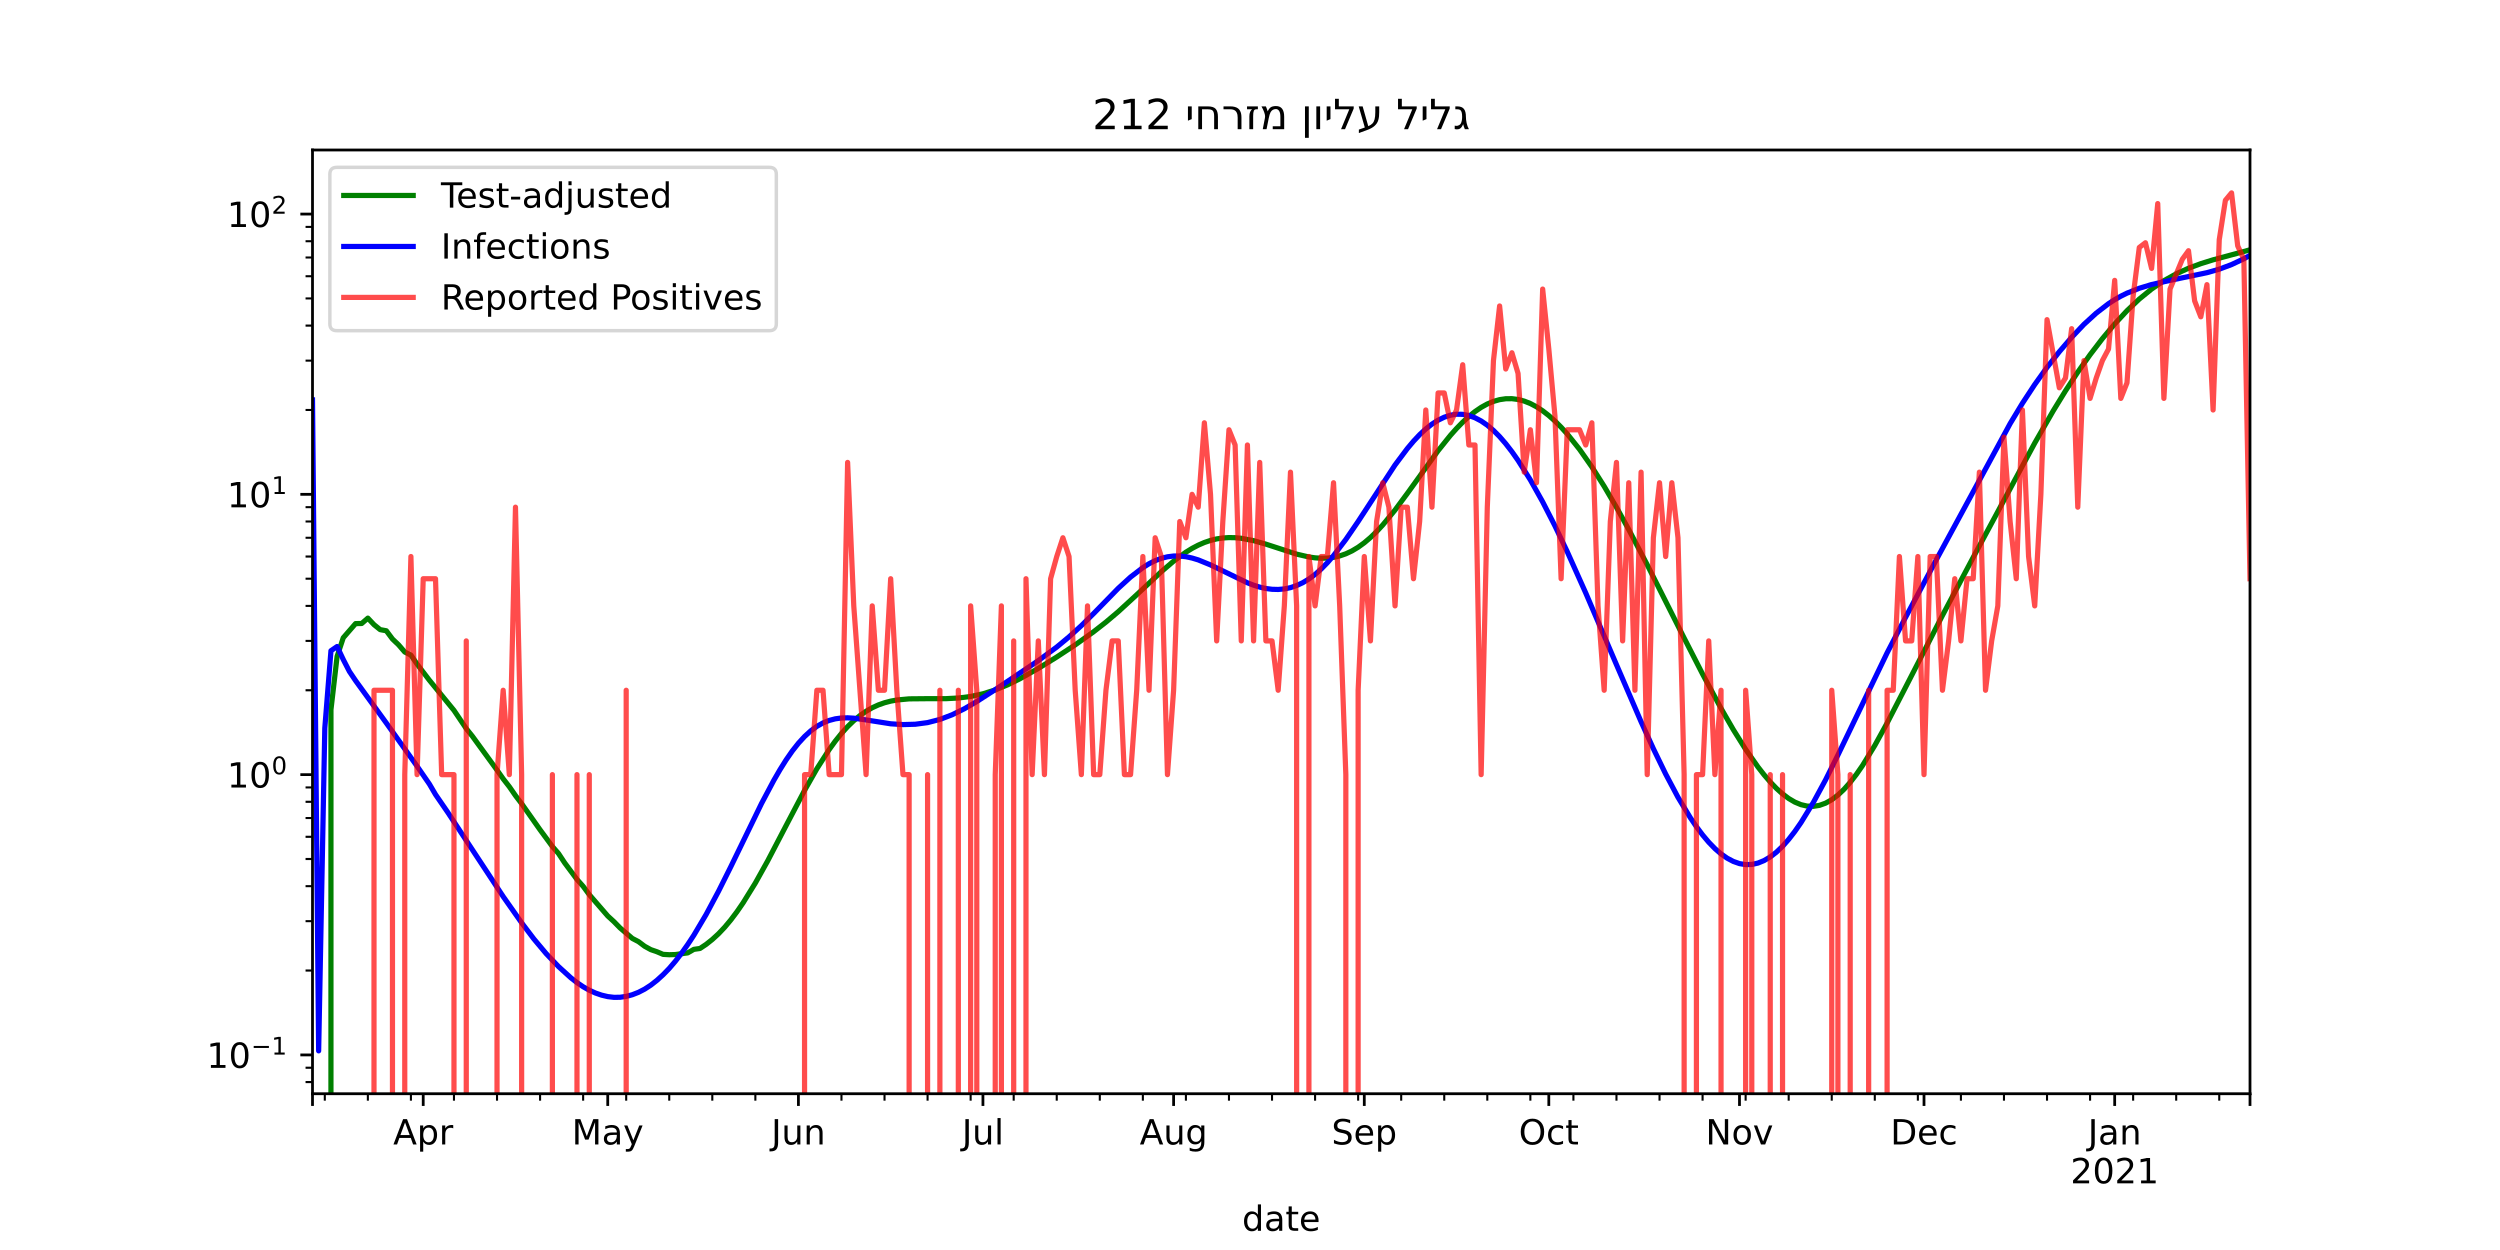 <?xml version="1.0" encoding="utf-8" standalone="no"?>
<!DOCTYPE svg PUBLIC "-//W3C//DTD SVG 1.1//EN"
  "http://www.w3.org/Graphics/SVG/1.1/DTD/svg11.dtd">
<!-- Created with matplotlib (https://matplotlib.org/) -->
<svg height="360pt" version="1.1" viewBox="0 0 720 360" width="720pt" xmlns="http://www.w3.org/2000/svg" xmlns:xlink="http://www.w3.org/1999/xlink">
 <defs>
  <style type="text/css">*{stroke-linecap:butt;stroke-linejoin:round;}</style>
 </defs>
 <g id="figure_1">
  <g id="patch_1">
   <path d="M 0 360 
L 720 360 
L 720 0 
L 0 0 
z
" style="fill:#ffffff;"/>
  </g>
  <g id="axes_1">
   <g id="patch_2">
    <path d="M 90 315 
L 648 315 
L 648 43.2 
L 90 43.2 
z
" style="fill:#ffffff;"/>
   </g>
   <g id="matplotlib.axis_1">
    <g id="xtick_1">
     <g id="line2d_1">
      <defs>
       <path d="M 0 0 
L 0 3.5 
" id="mf710656003" style="stroke:#000000;stroke-width:0.8;"/>
      </defs>
      <g>
       <use style="stroke:#000000;stroke-width:0.8;" x="90" xlink:href="#mf710656003" y="315"/>
      </g>
     </g>
    </g>
    <g id="xtick_2">
     <g id="line2d_2">
      <g>
       <use style="stroke:#000000;stroke-width:0.8;" x="121.886" xlink:href="#mf710656003" y="315"/>
      </g>
     </g>
     <g id="text_1">
      <!-- Apr -->
      <g transform="translate(113.236 329.598)scale(0.1 -0.1)">
       <defs>
        <path d="M 34.188 63.188 
L 20.797 26.906 
L 47.609 26.906 
z
M 28.609 72.906 
L 39.797 72.906 
L 67.578 0 
L 57.328 0 
L 50.688 18.703 
L 17.828 18.703 
L 11.188 0 
L 0.781 0 
z
" id="DejaVuSans-65"/>
        <path d="M 18.109 8.203 
L 18.109 -20.797 
L 9.078 -20.797 
L 9.078 54.688 
L 18.109 54.688 
L 18.109 46.391 
Q 20.953 51.266 25.266 53.625 
Q 29.594 56 35.594 56 
Q 45.562 56 51.781 48.094 
Q 58.016 40.188 58.016 27.297 
Q 58.016 14.406 51.781 6.484 
Q 45.562 -1.422 35.594 -1.422 
Q 29.594 -1.422 25.266 0.953 
Q 20.953 3.328 18.109 8.203 
z
M 48.688 27.297 
Q 48.688 37.203 44.609 42.844 
Q 40.531 48.484 33.406 48.484 
Q 26.266 48.484 22.188 42.844 
Q 18.109 37.203 18.109 27.297 
Q 18.109 17.391 22.188 11.75 
Q 26.266 6.109 33.406 6.109 
Q 40.531 6.109 44.609 11.75 
Q 48.688 17.391 48.688 27.297 
z
" id="DejaVuSans-112"/>
        <path d="M 41.109 46.297 
Q 39.594 47.172 37.812 47.578 
Q 36.031 48 33.891 48 
Q 26.266 48 22.188 43.047 
Q 18.109 38.094 18.109 28.812 
L 18.109 0 
L 9.078 0 
L 9.078 54.688 
L 18.109 54.688 
L 18.109 46.188 
Q 20.953 51.172 25.484 53.578 
Q 30.031 56 36.531 56 
Q 37.453 56 38.578 55.875 
Q 39.703 55.766 41.062 55.516 
z
" id="DejaVuSans-114"/>
       </defs>
       <use xlink:href="#DejaVuSans-65"/>
       <use x="68.408" xlink:href="#DejaVuSans-112"/>
       <use x="131.885" xlink:href="#DejaVuSans-114"/>
      </g>
     </g>
    </g>
    <g id="xtick_3">
     <g id="line2d_3">
      <g>
       <use style="stroke:#000000;stroke-width:0.8;" x="175.029" xlink:href="#mf710656003" y="315"/>
      </g>
     </g>
     <g id="text_2">
      <!-- May -->
      <g transform="translate(164.691 329.598)scale(0.1 -0.1)">
       <defs>
        <path d="M 9.812 72.906 
L 24.516 72.906 
L 43.109 23.297 
L 61.812 72.906 
L 76.516 72.906 
L 76.516 0 
L 66.891 0 
L 66.891 64.016 
L 48.094 14.016 
L 38.188 14.016 
L 19.391 64.016 
L 19.391 0 
L 9.812 0 
z
" id="DejaVuSans-77"/>
        <path d="M 34.281 27.484 
Q 23.391 27.484 19.188 25 
Q 14.984 22.516 14.984 16.5 
Q 14.984 11.719 18.141 8.906 
Q 21.297 6.109 26.703 6.109 
Q 34.188 6.109 38.703 11.406 
Q 43.219 16.703 43.219 25.484 
L 43.219 27.484 
z
M 52.203 31.203 
L 52.203 0 
L 43.219 0 
L 43.219 8.297 
Q 40.141 3.328 35.547 0.953 
Q 30.953 -1.422 24.312 -1.422 
Q 15.922 -1.422 10.953 3.297 
Q 6 8.016 6 15.922 
Q 6 25.141 12.172 29.828 
Q 18.359 34.516 30.609 34.516 
L 43.219 34.516 
L 43.219 35.406 
Q 43.219 41.609 39.141 45 
Q 35.062 48.391 27.688 48.391 
Q 23 48.391 18.547 47.266 
Q 14.109 46.141 10.016 43.891 
L 10.016 52.203 
Q 14.938 54.109 19.578 55.047 
Q 24.219 56 28.609 56 
Q 40.484 56 46.344 49.844 
Q 52.203 43.703 52.203 31.203 
z
" id="DejaVuSans-97"/>
        <path d="M 32.172 -5.078 
Q 28.375 -14.844 24.75 -17.812 
Q 21.141 -20.797 15.094 -20.797 
L 7.906 -20.797 
L 7.906 -13.281 
L 13.188 -13.281 
Q 16.891 -13.281 18.938 -11.516 
Q 21 -9.766 23.484 -3.219 
L 25.094 0.875 
L 2.984 54.688 
L 12.5 54.688 
L 29.594 11.922 
L 46.688 54.688 
L 56.203 54.688 
z
" id="DejaVuSans-121"/>
       </defs>
       <use xlink:href="#DejaVuSans-77"/>
       <use x="86.279" xlink:href="#DejaVuSans-97"/>
       <use x="147.559" xlink:href="#DejaVuSans-121"/>
      </g>
     </g>
    </g>
    <g id="xtick_4">
     <g id="line2d_4">
      <g>
       <use style="stroke:#000000;stroke-width:0.8;" x="229.943" xlink:href="#mf710656003" y="315"/>
      </g>
     </g>
     <g id="text_3">
      <!-- Jun -->
      <g transform="translate(222.13 329.598)scale(0.1 -0.1)">
       <defs>
        <path d="M 9.812 72.906 
L 19.672 72.906 
L 19.672 5.078 
Q 19.672 -8.109 14.672 -14.062 
Q 9.672 -20.016 -1.422 -20.016 
L -5.172 -20.016 
L -5.172 -11.719 
L -2.094 -11.719 
Q 4.438 -11.719 7.125 -8.047 
Q 9.812 -4.391 9.812 5.078 
z
" id="DejaVuSans-74"/>
        <path d="M 8.5 21.578 
L 8.5 54.688 
L 17.484 54.688 
L 17.484 21.922 
Q 17.484 14.156 20.5 10.266 
Q 23.531 6.391 29.594 6.391 
Q 36.859 6.391 41.078 11.031 
Q 45.312 15.672 45.312 23.688 
L 45.312 54.688 
L 54.297 54.688 
L 54.297 0 
L 45.312 0 
L 45.312 8.406 
Q 42.047 3.422 37.719 1 
Q 33.406 -1.422 27.688 -1.422 
Q 18.266 -1.422 13.375 4.438 
Q 8.5 10.297 8.5 21.578 
z
M 31.109 56 
z
" id="DejaVuSans-117"/>
        <path d="M 54.891 33.016 
L 54.891 0 
L 45.906 0 
L 45.906 32.719 
Q 45.906 40.484 42.875 44.328 
Q 39.844 48.188 33.797 48.188 
Q 26.516 48.188 22.312 43.547 
Q 18.109 38.922 18.109 30.906 
L 18.109 0 
L 9.078 0 
L 9.078 54.688 
L 18.109 54.688 
L 18.109 46.188 
Q 21.344 51.125 25.703 53.562 
Q 30.078 56 35.797 56 
Q 45.219 56 50.047 50.172 
Q 54.891 44.344 54.891 33.016 
z
" id="DejaVuSans-110"/>
       </defs>
       <use xlink:href="#DejaVuSans-74"/>
       <use x="29.492" xlink:href="#DejaVuSans-117"/>
       <use x="92.871" xlink:href="#DejaVuSans-110"/>
      </g>
     </g>
    </g>
    <g id="xtick_5">
     <g id="line2d_5">
      <g>
       <use style="stroke:#000000;stroke-width:0.8;" x="283.086" xlink:href="#mf710656003" y="315"/>
      </g>
     </g>
     <g id="text_4">
      <!-- Jul -->
      <g transform="translate(277.053 329.598)scale(0.1 -0.1)">
       <defs>
        <path d="M 9.422 75.984 
L 18.406 75.984 
L 18.406 0 
L 9.422 0 
z
" id="DejaVuSans-108"/>
       </defs>
       <use xlink:href="#DejaVuSans-74"/>
       <use x="29.492" xlink:href="#DejaVuSans-117"/>
       <use x="92.871" xlink:href="#DejaVuSans-108"/>
      </g>
     </g>
    </g>
    <g id="xtick_6">
     <g id="line2d_6">
      <g>
       <use style="stroke:#000000;stroke-width:0.8;" x="338" xlink:href="#mf710656003" y="315"/>
      </g>
     </g>
     <g id="text_5">
      <!-- Aug -->
      <g transform="translate(328.237 329.598)scale(0.1 -0.1)">
       <defs>
        <path d="M 45.406 27.984 
Q 45.406 37.75 41.375 43.109 
Q 37.359 48.484 30.078 48.484 
Q 22.859 48.484 18.828 43.109 
Q 14.797 37.75 14.797 27.984 
Q 14.797 18.266 18.828 12.891 
Q 22.859 7.516 30.078 7.516 
Q 37.359 7.516 41.375 12.891 
Q 45.406 18.266 45.406 27.984 
z
M 54.391 6.781 
Q 54.391 -7.172 48.188 -13.984 
Q 42 -20.797 29.203 -20.797 
Q 24.469 -20.797 20.266 -20.094 
Q 16.062 -19.391 12.109 -17.922 
L 12.109 -9.188 
Q 16.062 -11.328 19.922 -12.344 
Q 23.781 -13.375 27.781 -13.375 
Q 36.625 -13.375 41.016 -8.766 
Q 45.406 -4.156 45.406 5.172 
L 45.406 9.625 
Q 42.625 4.781 38.281 2.391 
Q 33.938 0 27.875 0 
Q 17.828 0 11.672 7.656 
Q 5.516 15.328 5.516 27.984 
Q 5.516 40.672 11.672 48.328 
Q 17.828 56 27.875 56 
Q 33.938 56 38.281 53.609 
Q 42.625 51.219 45.406 46.391 
L 45.406 54.688 
L 54.391 54.688 
z
" id="DejaVuSans-103"/>
       </defs>
       <use xlink:href="#DejaVuSans-65"/>
       <use x="68.408" xlink:href="#DejaVuSans-117"/>
       <use x="131.787" xlink:href="#DejaVuSans-103"/>
      </g>
     </g>
    </g>
    <g id="xtick_7">
     <g id="line2d_7">
      <g>
       <use style="stroke:#000000;stroke-width:0.8;" x="392.914" xlink:href="#mf710656003" y="315"/>
      </g>
     </g>
     <g id="text_6">
      <!-- Sep -->
      <g transform="translate(383.489 329.598)scale(0.1 -0.1)">
       <defs>
        <path d="M 53.516 70.516 
L 53.516 60.891 
Q 47.906 63.578 42.922 64.891 
Q 37.938 66.219 33.297 66.219 
Q 25.25 66.219 20.875 63.094 
Q 16.5 59.969 16.5 54.203 
Q 16.5 49.359 19.406 46.891 
Q 22.312 44.438 30.422 42.922 
L 36.375 41.703 
Q 47.406 39.594 52.656 34.297 
Q 57.906 29 57.906 20.125 
Q 57.906 9.516 50.797 4.047 
Q 43.703 -1.422 29.984 -1.422 
Q 24.812 -1.422 18.969 -0.25 
Q 13.141 0.922 6.891 3.219 
L 6.891 13.375 
Q 12.891 10.016 18.656 8.297 
Q 24.422 6.594 29.984 6.594 
Q 38.422 6.594 43.016 9.906 
Q 47.609 13.234 47.609 19.391 
Q 47.609 24.75 44.312 27.781 
Q 41.016 30.812 33.5 32.328 
L 27.484 33.5 
Q 16.453 35.688 11.516 40.375 
Q 6.594 45.062 6.594 53.422 
Q 6.594 63.094 13.406 68.656 
Q 20.219 74.219 32.172 74.219 
Q 37.312 74.219 42.625 73.281 
Q 47.953 72.359 53.516 70.516 
z
" id="DejaVuSans-83"/>
        <path d="M 56.203 29.594 
L 56.203 25.203 
L 14.891 25.203 
Q 15.484 15.922 20.484 11.062 
Q 25.484 6.203 34.422 6.203 
Q 39.594 6.203 44.453 7.469 
Q 49.312 8.734 54.109 11.281 
L 54.109 2.781 
Q 49.266 0.734 44.188 -0.344 
Q 39.109 -1.422 33.891 -1.422 
Q 20.797 -1.422 13.156 6.188 
Q 5.516 13.812 5.516 26.812 
Q 5.516 40.234 12.766 48.109 
Q 20.016 56 32.328 56 
Q 43.359 56 49.781 48.891 
Q 56.203 41.797 56.203 29.594 
z
M 47.219 32.234 
Q 47.125 39.594 43.094 43.984 
Q 39.062 48.391 32.422 48.391 
Q 24.906 48.391 20.391 44.141 
Q 15.875 39.891 15.188 32.172 
z
" id="DejaVuSans-101"/>
       </defs>
       <use xlink:href="#DejaVuSans-83"/>
       <use x="63.477" xlink:href="#DejaVuSans-101"/>
       <use x="125" xlink:href="#DejaVuSans-112"/>
      </g>
     </g>
    </g>
    <g id="xtick_8">
     <g id="line2d_8">
      <g>
       <use style="stroke:#000000;stroke-width:0.8;" x="446.057" xlink:href="#mf710656003" y="315"/>
      </g>
     </g>
     <g id="text_7">
      <!-- Oct -->
      <g transform="translate(437.412 329.598)scale(0.1 -0.1)">
       <defs>
        <path d="M 39.406 66.219 
Q 28.656 66.219 22.328 58.203 
Q 16.016 50.203 16.016 36.375 
Q 16.016 22.609 22.328 14.594 
Q 28.656 6.594 39.406 6.594 
Q 50.141 6.594 56.422 14.594 
Q 62.703 22.609 62.703 36.375 
Q 62.703 50.203 56.422 58.203 
Q 50.141 66.219 39.406 66.219 
z
M 39.406 74.219 
Q 54.734 74.219 63.906 63.938 
Q 73.094 53.656 73.094 36.375 
Q 73.094 19.141 63.906 8.859 
Q 54.734 -1.422 39.406 -1.422 
Q 24.031 -1.422 14.812 8.828 
Q 5.609 19.094 5.609 36.375 
Q 5.609 53.656 14.812 63.938 
Q 24.031 74.219 39.406 74.219 
z
" id="DejaVuSans-79"/>
        <path d="M 48.781 52.594 
L 48.781 44.188 
Q 44.969 46.297 41.141 47.344 
Q 37.312 48.391 33.406 48.391 
Q 24.656 48.391 19.812 42.844 
Q 14.984 37.312 14.984 27.297 
Q 14.984 17.281 19.812 11.734 
Q 24.656 6.203 33.406 6.203 
Q 37.312 6.203 41.141 7.25 
Q 44.969 8.297 48.781 10.406 
L 48.781 2.094 
Q 45.016 0.344 40.984 -0.531 
Q 36.969 -1.422 32.422 -1.422 
Q 20.062 -1.422 12.781 6.344 
Q 5.516 14.109 5.516 27.297 
Q 5.516 40.672 12.859 48.328 
Q 20.219 56 33.016 56 
Q 37.156 56 41.109 55.141 
Q 45.062 54.297 48.781 52.594 
z
" id="DejaVuSans-99"/>
        <path d="M 18.312 70.219 
L 18.312 54.688 
L 36.812 54.688 
L 36.812 47.703 
L 18.312 47.703 
L 18.312 18.016 
Q 18.312 11.328 20.141 9.422 
Q 21.969 7.516 27.594 7.516 
L 36.812 7.516 
L 36.812 0 
L 27.594 0 
Q 17.188 0 13.234 3.875 
Q 9.281 7.766 9.281 18.016 
L 9.281 47.703 
L 2.688 47.703 
L 2.688 54.688 
L 9.281 54.688 
L 9.281 70.219 
z
" id="DejaVuSans-116"/>
       </defs>
       <use xlink:href="#DejaVuSans-79"/>
       <use x="78.711" xlink:href="#DejaVuSans-99"/>
       <use x="133.691" xlink:href="#DejaVuSans-116"/>
      </g>
     </g>
    </g>
    <g id="xtick_9">
     <g id="line2d_9">
      <g>
       <use style="stroke:#000000;stroke-width:0.8;" x="500.971" xlink:href="#mf710656003" y="315"/>
      </g>
     </g>
     <g id="text_8">
      <!-- Nov -->
      <g transform="translate(491.212 329.598)scale(0.1 -0.1)">
       <defs>
        <path d="M 9.812 72.906 
L 23.094 72.906 
L 55.422 11.922 
L 55.422 72.906 
L 64.984 72.906 
L 64.984 0 
L 51.703 0 
L 19.391 60.984 
L 19.391 0 
L 9.812 0 
z
" id="DejaVuSans-78"/>
        <path d="M 30.609 48.391 
Q 23.391 48.391 19.188 42.75 
Q 14.984 37.109 14.984 27.297 
Q 14.984 17.484 19.156 11.844 
Q 23.344 6.203 30.609 6.203 
Q 37.797 6.203 41.984 11.859 
Q 46.188 17.531 46.188 27.297 
Q 46.188 37.016 41.984 42.703 
Q 37.797 48.391 30.609 48.391 
z
M 30.609 56 
Q 42.328 56 49.016 48.375 
Q 55.719 40.766 55.719 27.297 
Q 55.719 13.875 49.016 6.219 
Q 42.328 -1.422 30.609 -1.422 
Q 18.844 -1.422 12.172 6.219 
Q 5.516 13.875 5.516 27.297 
Q 5.516 40.766 12.172 48.375 
Q 18.844 56 30.609 56 
z
" id="DejaVuSans-111"/>
        <path d="M 2.984 54.688 
L 12.5 54.688 
L 29.594 8.797 
L 46.688 54.688 
L 56.203 54.688 
L 35.688 0 
L 23.484 0 
z
" id="DejaVuSans-118"/>
       </defs>
       <use xlink:href="#DejaVuSans-78"/>
       <use x="74.805" xlink:href="#DejaVuSans-111"/>
       <use x="135.986" xlink:href="#DejaVuSans-118"/>
      </g>
     </g>
    </g>
    <g id="xtick_10">
     <g id="line2d_10">
      <g>
       <use style="stroke:#000000;stroke-width:0.8;" x="554.114" xlink:href="#mf710656003" y="315"/>
      </g>
     </g>
     <g id="text_9">
      <!-- Dec -->
      <g transform="translate(544.439 329.598)scale(0.1 -0.1)">
       <defs>
        <path d="M 19.672 64.797 
L 19.672 8.109 
L 31.594 8.109 
Q 46.688 8.109 53.688 14.938 
Q 60.688 21.781 60.688 36.531 
Q 60.688 51.172 53.688 57.984 
Q 46.688 64.797 31.594 64.797 
z
M 9.812 72.906 
L 30.078 72.906 
Q 51.266 72.906 61.172 64.094 
Q 71.094 55.281 71.094 36.531 
Q 71.094 17.672 61.125 8.828 
Q 51.172 0 30.078 0 
L 9.812 0 
z
" id="DejaVuSans-68"/>
       </defs>
       <use xlink:href="#DejaVuSans-68"/>
       <use x="77.002" xlink:href="#DejaVuSans-101"/>
       <use x="138.525" xlink:href="#DejaVuSans-99"/>
      </g>
     </g>
    </g>
    <g id="xtick_11">
     <g id="line2d_11">
      <g>
       <use style="stroke:#000000;stroke-width:0.8;" x="609.029" xlink:href="#mf710656003" y="315"/>
      </g>
     </g>
     <g id="text_10">
      <!-- Jan -->
      <g transform="translate(601.321 329.598)scale(0.1 -0.1)">
       <use xlink:href="#DejaVuSans-74"/>
       <use x="29.492" xlink:href="#DejaVuSans-97"/>
       <use x="90.771" xlink:href="#DejaVuSans-110"/>
      </g>
      <!-- 2021 -->
      <g transform="translate(596.304 340.796)scale(0.1 -0.1)">
       <defs>
        <path d="M 19.188 8.297 
L 53.609 8.297 
L 53.609 0 
L 7.328 0 
L 7.328 8.297 
Q 12.938 14.109 22.625 23.891 
Q 32.328 33.688 34.812 36.531 
Q 39.547 41.844 41.422 45.531 
Q 43.312 49.219 43.312 52.781 
Q 43.312 58.594 39.234 62.25 
Q 35.156 65.922 28.609 65.922 
Q 23.969 65.922 18.812 64.312 
Q 13.672 62.703 7.812 59.422 
L 7.812 69.391 
Q 13.766 71.781 18.938 73 
Q 24.125 74.219 28.422 74.219 
Q 39.75 74.219 46.484 68.547 
Q 53.219 62.891 53.219 53.422 
Q 53.219 48.922 51.531 44.891 
Q 49.859 40.875 45.406 35.406 
Q 44.188 33.984 37.641 27.219 
Q 31.109 20.453 19.188 8.297 
z
" id="DejaVuSans-50"/>
        <path d="M 31.781 66.406 
Q 24.172 66.406 20.328 58.906 
Q 16.5 51.422 16.5 36.375 
Q 16.5 21.391 20.328 13.891 
Q 24.172 6.391 31.781 6.391 
Q 39.453 6.391 43.281 13.891 
Q 47.125 21.391 47.125 36.375 
Q 47.125 51.422 43.281 58.906 
Q 39.453 66.406 31.781 66.406 
z
M 31.781 74.219 
Q 44.047 74.219 50.516 64.516 
Q 56.984 54.828 56.984 36.375 
Q 56.984 17.969 50.516 8.266 
Q 44.047 -1.422 31.781 -1.422 
Q 19.531 -1.422 13.062 8.266 
Q 6.594 17.969 6.594 36.375 
Q 6.594 54.828 13.062 64.516 
Q 19.531 74.219 31.781 74.219 
z
" id="DejaVuSans-48"/>
        <path d="M 12.406 8.297 
L 28.516 8.297 
L 28.516 63.922 
L 10.984 60.406 
L 10.984 69.391 
L 28.422 72.906 
L 38.281 72.906 
L 38.281 8.297 
L 54.391 8.297 
L 54.391 0 
L 12.406 0 
z
" id="DejaVuSans-49"/>
       </defs>
       <use xlink:href="#DejaVuSans-50"/>
       <use x="63.623" xlink:href="#DejaVuSans-48"/>
       <use x="127.246" xlink:href="#DejaVuSans-50"/>
       <use x="190.869" xlink:href="#DejaVuSans-49"/>
      </g>
     </g>
    </g>
    <g id="xtick_12">
     <g id="line2d_12">
      <g>
       <use style="stroke:#000000;stroke-width:0.8;" x="648" xlink:href="#mf710656003" y="315"/>
      </g>
     </g>
    </g>
    <g id="xtick_13">
     <g id="line2d_13">
      <defs>
       <path d="M 0 0 
L 0 2 
" id="m0d4fb848d6" style="stroke:#000000;stroke-width:0.6;"/>
      </defs>
      <g>
       <use style="stroke:#000000;stroke-width:0.6;" x="93.543" xlink:href="#m0d4fb848d6" y="315"/>
      </g>
     </g>
    </g>
    <g id="xtick_14">
     <g id="line2d_14">
      <g>
       <use style="stroke:#000000;stroke-width:0.6;" x="105.943" xlink:href="#m0d4fb848d6" y="315"/>
      </g>
     </g>
    </g>
    <g id="xtick_15">
     <g id="line2d_15">
      <g>
       <use style="stroke:#000000;stroke-width:0.6;" x="118.343" xlink:href="#m0d4fb848d6" y="315"/>
      </g>
     </g>
    </g>
    <g id="xtick_16">
     <g id="line2d_16">
      <g>
       <use style="stroke:#000000;stroke-width:0.6;" x="130.743" xlink:href="#m0d4fb848d6" y="315"/>
      </g>
     </g>
    </g>
    <g id="xtick_17">
     <g id="line2d_17">
      <g>
       <use style="stroke:#000000;stroke-width:0.6;" x="143.143" xlink:href="#m0d4fb848d6" y="315"/>
      </g>
     </g>
    </g>
    <g id="xtick_18">
     <g id="line2d_18">
      <g>
       <use style="stroke:#000000;stroke-width:0.6;" x="155.543" xlink:href="#m0d4fb848d6" y="315"/>
      </g>
     </g>
    </g>
    <g id="xtick_19">
     <g id="line2d_19">
      <g>
       <use style="stroke:#000000;stroke-width:0.6;" x="167.943" xlink:href="#m0d4fb848d6" y="315"/>
      </g>
     </g>
    </g>
    <g id="xtick_20">
     <g id="line2d_20">
      <g>
       <use style="stroke:#000000;stroke-width:0.6;" x="180.343" xlink:href="#m0d4fb848d6" y="315"/>
      </g>
     </g>
    </g>
    <g id="xtick_21">
     <g id="line2d_21">
      <g>
       <use style="stroke:#000000;stroke-width:0.6;" x="192.743" xlink:href="#m0d4fb848d6" y="315"/>
      </g>
     </g>
    </g>
    <g id="xtick_22">
     <g id="line2d_22">
      <g>
       <use style="stroke:#000000;stroke-width:0.6;" x="205.143" xlink:href="#m0d4fb848d6" y="315"/>
      </g>
     </g>
    </g>
    <g id="xtick_23">
     <g id="line2d_23">
      <g>
       <use style="stroke:#000000;stroke-width:0.6;" x="217.543" xlink:href="#m0d4fb848d6" y="315"/>
      </g>
     </g>
    </g>
    <g id="xtick_24">
     <g id="line2d_24">
      <g>
       <use style="stroke:#000000;stroke-width:0.6;" x="242.343" xlink:href="#m0d4fb848d6" y="315"/>
      </g>
     </g>
    </g>
    <g id="xtick_25">
     <g id="line2d_25">
      <g>
       <use style="stroke:#000000;stroke-width:0.6;" x="254.743" xlink:href="#m0d4fb848d6" y="315"/>
      </g>
     </g>
    </g>
    <g id="xtick_26">
     <g id="line2d_26">
      <g>
       <use style="stroke:#000000;stroke-width:0.6;" x="267.143" xlink:href="#m0d4fb848d6" y="315"/>
      </g>
     </g>
    </g>
    <g id="xtick_27">
     <g id="line2d_27">
      <g>
       <use style="stroke:#000000;stroke-width:0.6;" x="279.543" xlink:href="#m0d4fb848d6" y="315"/>
      </g>
     </g>
    </g>
    <g id="xtick_28">
     <g id="line2d_28">
      <g>
       <use style="stroke:#000000;stroke-width:0.6;" x="291.943" xlink:href="#m0d4fb848d6" y="315"/>
      </g>
     </g>
    </g>
    <g id="xtick_29">
     <g id="line2d_29">
      <g>
       <use style="stroke:#000000;stroke-width:0.6;" x="304.343" xlink:href="#m0d4fb848d6" y="315"/>
      </g>
     </g>
    </g>
    <g id="xtick_30">
     <g id="line2d_30">
      <g>
       <use style="stroke:#000000;stroke-width:0.6;" x="316.743" xlink:href="#m0d4fb848d6" y="315"/>
      </g>
     </g>
    </g>
    <g id="xtick_31">
     <g id="line2d_31">
      <g>
       <use style="stroke:#000000;stroke-width:0.6;" x="329.143" xlink:href="#m0d4fb848d6" y="315"/>
      </g>
     </g>
    </g>
    <g id="xtick_32">
     <g id="line2d_32">
      <g>
       <use style="stroke:#000000;stroke-width:0.6;" x="341.543" xlink:href="#m0d4fb848d6" y="315"/>
      </g>
     </g>
    </g>
    <g id="xtick_33">
     <g id="line2d_33">
      <g>
       <use style="stroke:#000000;stroke-width:0.6;" x="353.943" xlink:href="#m0d4fb848d6" y="315"/>
      </g>
     </g>
    </g>
    <g id="xtick_34">
     <g id="line2d_34">
      <g>
       <use style="stroke:#000000;stroke-width:0.6;" x="366.343" xlink:href="#m0d4fb848d6" y="315"/>
      </g>
     </g>
    </g>
    <g id="xtick_35">
     <g id="line2d_35">
      <g>
       <use style="stroke:#000000;stroke-width:0.6;" x="378.743" xlink:href="#m0d4fb848d6" y="315"/>
      </g>
     </g>
    </g>
    <g id="xtick_36">
     <g id="line2d_36">
      <g>
       <use style="stroke:#000000;stroke-width:0.6;" x="391.143" xlink:href="#m0d4fb848d6" y="315"/>
      </g>
     </g>
    </g>
    <g id="xtick_37">
     <g id="line2d_37">
      <g>
       <use style="stroke:#000000;stroke-width:0.6;" x="403.543" xlink:href="#m0d4fb848d6" y="315"/>
      </g>
     </g>
    </g>
    <g id="xtick_38">
     <g id="line2d_38">
      <g>
       <use style="stroke:#000000;stroke-width:0.6;" x="415.943" xlink:href="#m0d4fb848d6" y="315"/>
      </g>
     </g>
    </g>
    <g id="xtick_39">
     <g id="line2d_39">
      <g>
       <use style="stroke:#000000;stroke-width:0.6;" x="428.343" xlink:href="#m0d4fb848d6" y="315"/>
      </g>
     </g>
    </g>
    <g id="xtick_40">
     <g id="line2d_40">
      <g>
       <use style="stroke:#000000;stroke-width:0.6;" x="440.743" xlink:href="#m0d4fb848d6" y="315"/>
      </g>
     </g>
    </g>
    <g id="xtick_41">
     <g id="line2d_41">
      <g>
       <use style="stroke:#000000;stroke-width:0.6;" x="453.143" xlink:href="#m0d4fb848d6" y="315"/>
      </g>
     </g>
    </g>
    <g id="xtick_42">
     <g id="line2d_42">
      <g>
       <use style="stroke:#000000;stroke-width:0.6;" x="465.543" xlink:href="#m0d4fb848d6" y="315"/>
      </g>
     </g>
    </g>
    <g id="xtick_43">
     <g id="line2d_43">
      <g>
       <use style="stroke:#000000;stroke-width:0.6;" x="477.943" xlink:href="#m0d4fb848d6" y="315"/>
      </g>
     </g>
    </g>
    <g id="xtick_44">
     <g id="line2d_44">
      <g>
       <use style="stroke:#000000;stroke-width:0.6;" x="490.343" xlink:href="#m0d4fb848d6" y="315"/>
      </g>
     </g>
    </g>
    <g id="xtick_45">
     <g id="line2d_45">
      <g>
       <use style="stroke:#000000;stroke-width:0.6;" x="502.743" xlink:href="#m0d4fb848d6" y="315"/>
      </g>
     </g>
    </g>
    <g id="xtick_46">
     <g id="line2d_46">
      <g>
       <use style="stroke:#000000;stroke-width:0.6;" x="515.143" xlink:href="#m0d4fb848d6" y="315"/>
      </g>
     </g>
    </g>
    <g id="xtick_47">
     <g id="line2d_47">
      <g>
       <use style="stroke:#000000;stroke-width:0.6;" x="527.543" xlink:href="#m0d4fb848d6" y="315"/>
      </g>
     </g>
    </g>
    <g id="xtick_48">
     <g id="line2d_48">
      <g>
       <use style="stroke:#000000;stroke-width:0.6;" x="539.943" xlink:href="#m0d4fb848d6" y="315"/>
      </g>
     </g>
    </g>
    <g id="xtick_49">
     <g id="line2d_49">
      <g>
       <use style="stroke:#000000;stroke-width:0.6;" x="552.343" xlink:href="#m0d4fb848d6" y="315"/>
      </g>
     </g>
    </g>
    <g id="xtick_50">
     <g id="line2d_50">
      <g>
       <use style="stroke:#000000;stroke-width:0.6;" x="564.743" xlink:href="#m0d4fb848d6" y="315"/>
      </g>
     </g>
    </g>
    <g id="xtick_51">
     <g id="line2d_51">
      <g>
       <use style="stroke:#000000;stroke-width:0.6;" x="577.143" xlink:href="#m0d4fb848d6" y="315"/>
      </g>
     </g>
    </g>
    <g id="xtick_52">
     <g id="line2d_52">
      <g>
       <use style="stroke:#000000;stroke-width:0.6;" x="589.543" xlink:href="#m0d4fb848d6" y="315"/>
      </g>
     </g>
    </g>
    <g id="xtick_53">
     <g id="line2d_53">
      <g>
       <use style="stroke:#000000;stroke-width:0.6;" x="601.943" xlink:href="#m0d4fb848d6" y="315"/>
      </g>
     </g>
    </g>
    <g id="xtick_54">
     <g id="line2d_54">
      <g>
       <use style="stroke:#000000;stroke-width:0.6;" x="614.343" xlink:href="#m0d4fb848d6" y="315"/>
      </g>
     </g>
    </g>
    <g id="xtick_55">
     <g id="line2d_55">
      <g>
       <use style="stroke:#000000;stroke-width:0.6;" x="626.743" xlink:href="#m0d4fb848d6" y="315"/>
      </g>
     </g>
    </g>
    <g id="xtick_56">
     <g id="line2d_56">
      <g>
       <use style="stroke:#000000;stroke-width:0.6;" x="639.143" xlink:href="#m0d4fb848d6" y="315"/>
      </g>
     </g>
    </g>
    <g id="text_11">
     <!-- date -->
     <g transform="translate(357.725 354.474)scale(0.1 -0.1)">
      <defs>
       <path d="M 45.406 46.391 
L 45.406 75.984 
L 54.391 75.984 
L 54.391 0 
L 45.406 0 
L 45.406 8.203 
Q 42.578 3.328 38.25 0.953 
Q 33.938 -1.422 27.875 -1.422 
Q 17.969 -1.422 11.734 6.484 
Q 5.516 14.406 5.516 27.297 
Q 5.516 40.188 11.734 48.094 
Q 17.969 56 27.875 56 
Q 33.938 56 38.25 53.625 
Q 42.578 51.266 45.406 46.391 
z
M 14.797 27.297 
Q 14.797 17.391 18.875 11.75 
Q 22.953 6.109 30.078 6.109 
Q 37.203 6.109 41.297 11.75 
Q 45.406 17.391 45.406 27.297 
Q 45.406 37.203 41.297 42.844 
Q 37.203 48.484 30.078 48.484 
Q 22.953 48.484 18.875 42.844 
Q 14.797 37.203 14.797 27.297 
z
" id="DejaVuSans-100"/>
      </defs>
      <use xlink:href="#DejaVuSans-100"/>
      <use x="63.477" xlink:href="#DejaVuSans-97"/>
      <use x="124.756" xlink:href="#DejaVuSans-116"/>
      <use x="163.965" xlink:href="#DejaVuSans-101"/>
     </g>
    </g>
   </g>
   <g id="matplotlib.axis_2">
    <g id="ytick_1">
     <g id="line2d_57">
      <defs>
       <path d="M 0 0 
L -3.5 0 
" id="mb22569db25" style="stroke:#000000;stroke-width:0.8;"/>
      </defs>
      <g>
       <use style="stroke:#000000;stroke-width:0.8;" x="90" xlink:href="#mb22569db25" y="303.814"/>
      </g>
     </g>
     <g id="text_12">
      <!-- $\mathdefault{10^{-1}}$ -->
      <g transform="translate(59.5 307.613)scale(0.1 -0.1)">
       <defs>
        <path d="M 10.594 35.5 
L 73.188 35.5 
L 73.188 27.203 
L 10.594 27.203 
z
" id="DejaVuSans-8722"/>
       </defs>
       <use transform="translate(0 0.684)" xlink:href="#DejaVuSans-49"/>
       <use transform="translate(63.623 0.684)" xlink:href="#DejaVuSans-48"/>
       <use transform="translate(128.203 38.966)scale(0.7)" xlink:href="#DejaVuSans-8722"/>
       <use transform="translate(186.855 38.966)scale(0.7)" xlink:href="#DejaVuSans-49"/>
      </g>
     </g>
    </g>
    <g id="ytick_2">
     <g id="line2d_58">
      <g>
       <use style="stroke:#000000;stroke-width:0.8;" x="90" xlink:href="#mb22569db25" y="223.093"/>
      </g>
     </g>
     <g id="text_13">
      <!-- $\mathdefault{10^{0}}$ -->
      <g transform="translate(65.4 226.893)scale(0.1 -0.1)">
       <use transform="translate(0 0.766)" xlink:href="#DejaVuSans-49"/>
       <use transform="translate(63.623 0.766)" xlink:href="#DejaVuSans-48"/>
       <use transform="translate(128.203 39.047)scale(0.7)" xlink:href="#DejaVuSans-48"/>
      </g>
     </g>
    </g>
    <g id="ytick_3">
     <g id="line2d_59">
      <g>
       <use style="stroke:#000000;stroke-width:0.8;" x="90" xlink:href="#mb22569db25" y="142.373"/>
      </g>
     </g>
     <g id="text_14">
      <!-- $\mathdefault{10^{1}}$ -->
      <g transform="translate(65.4 146.172)scale(0.1 -0.1)">
       <use transform="translate(0 0.684)" xlink:href="#DejaVuSans-49"/>
       <use transform="translate(63.623 0.684)" xlink:href="#DejaVuSans-48"/>
       <use transform="translate(128.203 38.966)scale(0.7)" xlink:href="#DejaVuSans-49"/>
      </g>
     </g>
    </g>
    <g id="ytick_4">
     <g id="line2d_60">
      <g>
       <use style="stroke:#000000;stroke-width:0.8;" x="90" xlink:href="#mb22569db25" y="61.653"/>
      </g>
     </g>
     <g id="text_15">
      <!-- $\mathdefault{10^{2}}$ -->
      <g transform="translate(65.4 65.452)scale(0.1 -0.1)">
       <use transform="translate(0 0.766)" xlink:href="#DejaVuSans-49"/>
       <use transform="translate(63.623 0.766)" xlink:href="#DejaVuSans-48"/>
       <use transform="translate(128.203 39.047)scale(0.7)" xlink:href="#DejaVuSans-50"/>
      </g>
     </g>
    </g>
    <g id="ytick_5">
     <g id="line2d_61">
      <defs>
       <path d="M 0 0 
L -2 0 
" id="m1efeab9d14" style="stroke:#000000;stroke-width:0.6;"/>
      </defs>
      <g>
       <use style="stroke:#000000;stroke-width:0.6;" x="90" xlink:href="#m1efeab9d14" y="311.636"/>
      </g>
     </g>
    </g>
    <g id="ytick_6">
     <g id="line2d_62">
      <g>
       <use style="stroke:#000000;stroke-width:0.6;" x="90" xlink:href="#m1efeab9d14" y="307.507"/>
      </g>
     </g>
    </g>
    <g id="ytick_7">
     <g id="line2d_63">
      <g>
       <use style="stroke:#000000;stroke-width:0.6;" x="90" xlink:href="#m1efeab9d14" y="279.514"/>
      </g>
     </g>
    </g>
    <g id="ytick_8">
     <g id="line2d_64">
      <g>
       <use style="stroke:#000000;stroke-width:0.6;" x="90" xlink:href="#m1efeab9d14" y="265.3"/>
      </g>
     </g>
    </g>
    <g id="ytick_9">
     <g id="line2d_65">
      <g>
       <use style="stroke:#000000;stroke-width:0.6;" x="90" xlink:href="#m1efeab9d14" y="255.215"/>
      </g>
     </g>
    </g>
    <g id="ytick_10">
     <g id="line2d_66">
      <g>
       <use style="stroke:#000000;stroke-width:0.6;" x="90" xlink:href="#m1efeab9d14" y="247.393"/>
      </g>
     </g>
    </g>
    <g id="ytick_11">
     <g id="line2d_67">
      <g>
       <use style="stroke:#000000;stroke-width:0.6;" x="90" xlink:href="#m1efeab9d14" y="241.001"/>
      </g>
     </g>
    </g>
    <g id="ytick_12">
     <g id="line2d_68">
      <g>
       <use style="stroke:#000000;stroke-width:0.6;" x="90" xlink:href="#m1efeab9d14" y="235.597"/>
      </g>
     </g>
    </g>
    <g id="ytick_13">
     <g id="line2d_69">
      <g>
       <use style="stroke:#000000;stroke-width:0.6;" x="90" xlink:href="#m1efeab9d14" y="230.916"/>
      </g>
     </g>
    </g>
    <g id="ytick_14">
     <g id="line2d_70">
      <g>
       <use style="stroke:#000000;stroke-width:0.6;" x="90" xlink:href="#m1efeab9d14" y="226.787"/>
      </g>
     </g>
    </g>
    <g id="ytick_15">
     <g id="line2d_71">
      <g>
       <use style="stroke:#000000;stroke-width:0.6;" x="90" xlink:href="#m1efeab9d14" y="198.794"/>
      </g>
     </g>
    </g>
    <g id="ytick_16">
     <g id="line2d_72">
      <g>
       <use style="stroke:#000000;stroke-width:0.6;" x="90" xlink:href="#m1efeab9d14" y="184.58"/>
      </g>
     </g>
    </g>
    <g id="ytick_17">
     <g id="line2d_73">
      <g>
       <use style="stroke:#000000;stroke-width:0.6;" x="90" xlink:href="#m1efeab9d14" y="174.495"/>
      </g>
     </g>
    </g>
    <g id="ytick_18">
     <g id="line2d_74">
      <g>
       <use style="stroke:#000000;stroke-width:0.6;" x="90" xlink:href="#m1efeab9d14" y="166.672"/>
      </g>
     </g>
    </g>
    <g id="ytick_19">
     <g id="line2d_75">
      <g>
       <use style="stroke:#000000;stroke-width:0.6;" x="90" xlink:href="#m1efeab9d14" y="160.281"/>
      </g>
     </g>
    </g>
    <g id="ytick_20">
     <g id="line2d_76">
      <g>
       <use style="stroke:#000000;stroke-width:0.6;" x="90" xlink:href="#m1efeab9d14" y="154.877"/>
      </g>
     </g>
    </g>
    <g id="ytick_21">
     <g id="line2d_77">
      <g>
       <use style="stroke:#000000;stroke-width:0.6;" x="90" xlink:href="#m1efeab9d14" y="150.196"/>
      </g>
     </g>
    </g>
    <g id="ytick_22">
     <g id="line2d_78">
      <g>
       <use style="stroke:#000000;stroke-width:0.6;" x="90" xlink:href="#m1efeab9d14" y="146.067"/>
      </g>
     </g>
    </g>
    <g id="ytick_23">
     <g id="line2d_79">
      <g>
       <use style="stroke:#000000;stroke-width:0.6;" x="90" xlink:href="#m1efeab9d14" y="118.074"/>
      </g>
     </g>
    </g>
    <g id="ytick_24">
     <g id="line2d_80">
      <g>
       <use style="stroke:#000000;stroke-width:0.6;" x="90" xlink:href="#m1efeab9d14" y="103.86"/>
      </g>
     </g>
    </g>
    <g id="ytick_25">
     <g id="line2d_81">
      <g>
       <use style="stroke:#000000;stroke-width:0.6;" x="90" xlink:href="#m1efeab9d14" y="93.775"/>
      </g>
     </g>
    </g>
    <g id="ytick_26">
     <g id="line2d_82">
      <g>
       <use style="stroke:#000000;stroke-width:0.6;" x="90" xlink:href="#m1efeab9d14" y="85.952"/>
      </g>
     </g>
    </g>
    <g id="ytick_27">
     <g id="line2d_83">
      <g>
       <use style="stroke:#000000;stroke-width:0.6;" x="90" xlink:href="#m1efeab9d14" y="79.56"/>
      </g>
     </g>
    </g>
    <g id="ytick_28">
     <g id="line2d_84">
      <g>
       <use style="stroke:#000000;stroke-width:0.6;" x="90" xlink:href="#m1efeab9d14" y="74.156"/>
      </g>
     </g>
    </g>
    <g id="ytick_29">
     <g id="line2d_85">
      <g>
       <use style="stroke:#000000;stroke-width:0.6;" x="90" xlink:href="#m1efeab9d14" y="69.475"/>
      </g>
     </g>
    </g>
    <g id="ytick_30">
     <g id="line2d_86">
      <g>
       <use style="stroke:#000000;stroke-width:0.6;" x="90" xlink:href="#m1efeab9d14" y="65.346"/>
      </g>
     </g>
    </g>
   </g>
   <g id="line2d_87">
    <path clip-path="url(#p46fa71bd09)" d="M 95.311 361 
L 95.314 204.386 
L 97.086 189.047 
L 98.857 183.68 
L 102.4 179.601 
L 104.171 179.564 
L 105.943 178.022 
L 107.714 179.903 
L 109.486 181.335 
L 111.257 181.661 
L 113.029 184.034 
L 114.8 185.722 
L 116.571 187.783 
L 118.343 188.662 
L 120.114 191.267 
L 123.657 195.9 
L 130.743 204.582 
L 134.286 209.843 
L 136.057 212.048 
L 143.143 221.787 
L 144.914 224.3 
L 146.686 226.574 
L 148.457 229.13 
L 150.229 231.454 
L 155.543 238.988 
L 159.086 243.795 
L 160.857 245.821 
L 162.629 248.509 
L 166.171 253.27 
L 167.943 255.259 
L 169.714 257.66 
L 175.029 263.799 
L 176.8 265.422 
L 178.571 267.234 
L 182.114 270.267 
L 183.886 271.19 
L 185.657 272.519 
L 187.429 273.495 
L 189.2 274.105 
L 190.971 274.857 
L 192.743 274.96 
L 194.514 274.911 
L 198.057 274.431 
L 199.829 273.415 
L 201.6 273.159 
L 203.371 271.977 
L 205.143 270.568 
L 206.914 268.942 
L 208.686 267.073 
L 210.457 264.956 
L 212.229 262.603 
L 214 260.031 
L 217.543 254.303 
L 221.086 247.947 
L 226.4 237.759 
L 231.714 227.636 
L 235.257 221.398 
L 238.8 215.871 
L 240.571 213.431 
L 242.343 211.228 
L 244.114 209.27 
L 245.886 207.557 
L 247.657 206.086 
L 249.429 204.848 
L 251.2 203.831 
L 252.971 203.019 
L 254.743 202.392 
L 256.514 201.928 
L 258.286 201.602 
L 261.829 201.271 
L 267.143 201.217 
L 272.457 201.213 
L 276 201.027 
L 279.543 200.582 
L 283.086 199.815 
L 286.629 198.698 
L 290.171 197.243 
L 293.714 195.5 
L 299.029 192.503 
L 304.343 189.221 
L 309.657 185.726 
L 314.971 181.936 
L 318.514 179.168 
L 322.057 176.171 
L 327.371 171.288 
L 334.457 164.64 
L 338 161.619 
L 341.543 159.029 
L 343.314 157.941 
L 345.086 157.008 
L 346.857 156.239 
L 348.629 155.638 
L 350.4 155.205 
L 352.171 154.936 
L 353.943 154.824 
L 355.714 154.859 
L 357.486 155.028 
L 361.029 155.705 
L 364.571 156.711 
L 373.429 159.589 
L 376.971 160.41 
L 378.743 160.66 
L 380.514 160.774 
L 382.286 160.732 
L 384.057 160.517 
L 385.829 160.11 
L 387.6 159.497 
L 389.371 158.664 
L 391.143 157.605 
L 392.914 156.321 
L 394.686 154.816 
L 396.457 153.102 
L 398.229 151.195 
L 401.771 146.883 
L 405.314 142.099 
L 414.171 129.801 
L 417.714 125.39 
L 419.486 123.401 
L 421.257 121.585 
L 423.029 119.957 
L 424.8 118.533 
L 426.571 117.325 
L 428.343 116.346 
L 430.114 115.602 
L 431.886 115.099 
L 433.657 114.839 
L 435.429 114.821 
L 437.2 115.047 
L 438.971 115.515 
L 440.743 116.219 
L 442.514 117.153 
L 444.286 118.311 
L 446.057 119.683 
L 447.829 121.26 
L 449.6 123.032 
L 451.371 124.989 
L 454.914 129.419 
L 458.457 134.47 
L 462 140.061 
L 465.543 146.108 
L 469.086 152.524 
L 474.4 162.66 
L 485.029 183.752 
L 490.343 194.134 
L 495.657 204.008 
L 499.2 210.149 
L 502.743 215.814 
L 506.286 220.879 
L 508.057 223.145 
L 509.829 225.208 
L 511.6 227.047 
L 513.371 228.639 
L 515.143 229.966 
L 516.914 231.007 
L 518.686 231.742 
L 520.457 232.153 
L 522.229 232.224 
L 524 231.944 
L 525.771 231.309 
L 527.543 230.32 
L 529.314 228.983 
L 531.086 227.311 
L 532.857 225.321 
L 534.629 223.034 
L 536.4 220.477 
L 539.943 214.689 
L 543.486 208.241 
L 548.8 197.94 
L 559.429 177.238 
L 568.286 160.514 
L 586 127.603 
L 591.314 118.341 
L 594.857 112.568 
L 598.4 107.169 
L 601.943 102.159 
L 605.486 97.529 
L 609.029 93.297 
L 612.571 89.486 
L 616.114 86.129 
L 619.657 83.249 
L 623.2 80.841 
L 626.743 78.863 
L 630.286 77.257 
L 633.829 75.939 
L 637.371 74.829 
L 644.457 72.919 
L 648 71.941 
L 648 71.941 
" style="fill:none;stroke:#008000;stroke-linecap:square;stroke-width:1.5;"/>
   </g>
   <g id="line2d_88">
    <path clip-path="url(#p46fa71bd09)" d="M 90 115.165 
L 91.771 302.645 
L 93.543 209.7 
L 95.314 187.418 
L 97.086 186.2 
L 98.857 189.942 
L 100.629 193.381 
L 102.4 196.017 
L 111.257 208.227 
L 120.114 220.66 
L 123.657 225.797 
L 125.429 228.819 
L 128.971 233.98 
L 144.914 258.206 
L 150.229 265.769 
L 153.771 270.437 
L 157.314 274.665 
L 160.857 278.378 
L 164.4 281.598 
L 166.171 282.982 
L 167.943 284.181 
L 169.714 285.183 
L 171.486 285.989 
L 173.257 286.602 
L 175.029 287.021 
L 176.8 287.232 
L 178.571 287.215 
L 180.343 286.959 
L 182.114 286.482 
L 183.886 285.787 
L 185.657 284.873 
L 187.429 283.723 
L 189.2 282.334 
L 190.971 280.724 
L 192.743 278.898 
L 194.514 276.824 
L 196.286 274.52 
L 198.057 272.029 
L 199.829 269.337 
L 203.371 263.356 
L 206.914 256.72 
L 210.457 249.641 
L 219.314 231.415 
L 222.857 224.739 
L 224.629 221.677 
L 226.4 218.852 
L 228.171 216.297 
L 229.943 214.05 
L 231.714 212.121 
L 233.486 210.497 
L 235.257 209.19 
L 237.029 208.199 
L 238.8 207.488 
L 240.571 207.023 
L 242.343 206.779 
L 244.114 206.731 
L 245.886 206.837 
L 249.429 207.339 
L 256.514 208.452 
L 260.057 208.681 
L 263.6 208.582 
L 267.143 208.111 
L 270.686 207.197 
L 274.229 205.847 
L 277.771 204.105 
L 281.314 202.037 
L 286.629 198.607 
L 299.029 190.263 
L 304.343 186.354 
L 307.886 183.409 
L 311.429 180.186 
L 314.971 176.69 
L 322.057 169.427 
L 325.6 166.193 
L 329.143 163.476 
L 330.914 162.365 
L 332.686 161.472 
L 334.457 160.8 
L 336.229 160.358 
L 338 160.135 
L 339.771 160.129 
L 341.543 160.331 
L 343.314 160.714 
L 345.086 161.249 
L 348.629 162.693 
L 359.257 167.845 
L 361.029 168.532 
L 362.8 169.089 
L 364.571 169.486 
L 366.343 169.716 
L 368.114 169.765 
L 369.886 169.614 
L 371.657 169.237 
L 373.429 168.637 
L 375.2 167.814 
L 376.971 166.751 
L 378.743 165.437 
L 380.514 163.869 
L 382.286 162.056 
L 384.057 160.013 
L 387.6 155.369 
L 391.143 150.188 
L 401.771 133.912 
L 405.314 129.18 
L 407.086 127.074 
L 408.857 125.183 
L 410.629 123.539 
L 412.4 122.146 
L 414.171 121.015 
L 415.943 120.156 
L 417.714 119.577 
L 419.486 119.292 
L 421.257 119.327 
L 423.029 119.675 
L 424.8 120.316 
L 426.571 121.242 
L 428.343 122.459 
L 430.114 123.963 
L 431.886 125.746 
L 433.657 127.793 
L 435.429 130.084 
L 437.2 132.598 
L 440.743 138.217 
L 444.286 144.54 
L 447.829 151.462 
L 451.371 158.902 
L 456.686 170.763 
L 465.543 191.433 
L 472.629 207.856 
L 476.171 215.627 
L 479.714 222.927 
L 483.257 229.611 
L 486.8 235.477 
L 488.571 238.084 
L 490.343 240.451 
L 492.114 242.556 
L 493.886 244.385 
L 495.657 245.921 
L 497.429 247.159 
L 499.2 248.094 
L 500.971 248.717 
L 502.743 249.011 
L 504.514 248.962 
L 506.286 248.566 
L 508.057 247.841 
L 509.829 246.797 
L 511.6 245.431 
L 513.371 243.741 
L 515.143 241.737 
L 516.914 239.455 
L 518.686 236.901 
L 522.229 231.127 
L 525.771 224.588 
L 529.314 217.464 
L 543.486 188.025 
L 548.8 177.803 
L 557.657 161.212 
L 578.914 122.008 
L 582.457 116.139 
L 586 110.746 
L 589.543 105.801 
L 593.086 101.292 
L 596.629 97.164 
L 600.171 93.42 
L 603.714 90.184 
L 607.257 87.455 
L 609.029 86.307 
L 610.8 85.301 
L 612.571 84.426 
L 616.114 83.023 
L 619.657 81.944 
L 624.971 80.748 
L 635.6 78.533 
L 639.143 77.521 
L 642.686 76.199 
L 646.229 74.524 
L 648 73.534 
L 648 73.534 
" style="fill:none;stroke:#0000ff;stroke-linecap:square;stroke-width:1.5;"/>
   </g>
   <g id="line2d_89">
    <path clip-path="url(#p46fa71bd09)" d="M 107.711 361 
L 107.714 198.794 
L 113.029 198.794 
L 113.032 361 
M 116.568 361 
L 116.571 223.093 
L 118.343 160.281 
L 120.114 223.093 
L 121.886 166.672 
L 125.429 166.672 
L 127.2 223.093 
L 130.743 223.093 
L 130.746 361 
M 134.282 361 
L 134.286 184.58 
L 134.29 361 
M 143.14 361 
L 143.143 223.093 
L 144.914 198.794 
L 146.686 223.093 
L 148.457 146.067 
L 150.229 223.093 
L 150.232 361 
M 159.083 361 
L 159.086 223.093 
L 159.089 361 
M 166.168 361 
L 166.171 223.093 
L 166.174 361 
M 169.711 361 
L 169.714 223.093 
L 169.717 361 
M 180.339 361 
L 180.343 198.794 
L 180.346 361 
M 231.711 361 
L 231.714 223.093 
L 233.486 223.093 
L 235.257 198.794 
L 237.029 198.794 
L 238.8 223.093 
L 242.343 223.093 
L 244.114 133.176 
L 245.886 174.495 
L 249.429 223.093 
L 251.2 174.495 
L 252.971 198.794 
L 254.743 198.794 
L 256.514 166.672 
L 258.286 198.794 
L 260.057 223.093 
L 261.829 223.093 
L 261.832 361 
M 267.14 361 
L 267.143 223.093 
L 267.146 361 
M 270.682 361 
L 270.686 198.794 
L 270.689 361 
M 275.996 361 
L 276 198.794 
L 276.004 361 
M 279.539 361 
L 279.543 174.495 
L 281.314 198.794 
L 281.318 361 
M 286.626 361 
L 286.629 223.093 
L 288.4 174.495 
L 288.404 361 
M 291.939 361 
L 291.943 184.58 
L 291.947 361 
M 295.481 361 
L 295.486 166.672 
L 297.257 223.093 
L 299.029 184.58 
L 300.8 223.093 
L 302.571 166.672 
L 304.343 160.281 
L 306.114 154.877 
L 307.886 160.281 
L 309.657 198.794 
L 311.429 223.093 
L 313.2 174.495 
L 314.971 223.093 
L 316.743 223.093 
L 318.514 198.794 
L 320.286 184.58 
L 322.057 184.58 
L 323.829 223.093 
L 325.6 223.093 
L 327.371 198.794 
L 329.143 160.281 
L 330.914 198.794 
L 332.686 154.877 
L 334.457 160.281 
L 336.229 223.093 
L 338 198.794 
L 339.771 150.196 
L 341.543 154.877 
L 343.314 142.373 
L 345.086 146.067 
L 346.857 121.767 
L 348.629 142.373 
L 350.4 184.58 
L 352.171 150.196 
L 353.943 123.771 
L 355.714 128.159 
L 357.486 184.58 
L 359.257 128.159 
L 361.029 184.58 
L 362.8 133.176 
L 364.571 184.58 
L 366.343 184.58 
L 368.114 198.794 
L 369.886 174.495 
L 371.657 135.982 
L 373.429 174.495 
L 373.433 361 
M 376.967 361 
L 376.971 160.281 
L 378.743 174.495 
L 380.514 160.281 
L 382.286 160.281 
L 384.057 139.032 
L 385.829 174.495 
L 387.6 223.093 
L 387.603 361 
M 391.139 361 
L 391.143 198.794 
L 392.914 160.281 
L 394.686 184.58 
L 396.457 150.196 
L 398.229 139.032 
L 400 146.067 
L 401.771 174.495 
L 403.543 146.067 
L 405.314 146.067 
L 407.086 166.672 
L 408.857 150.196 
L 410.629 118.074 
L 412.4 146.067 
L 414.171 113.174 
L 415.943 113.174 
L 417.714 121.767 
L 419.486 118.074 
L 421.257 105.048 
L 423.029 128.159 
L 424.8 128.159 
L 426.571 223.093 
L 428.343 146.067 
L 430.114 103.86 
L 431.886 88.121 
L 433.657 106.278 
L 435.429 101.597 
L 437.2 107.553 
L 438.971 135.982 
L 440.743 123.771 
L 442.514 139.032 
L 444.286 83.254 
L 446.057 100.518 
L 447.829 119.872 
L 449.6 166.672 
L 451.371 123.771 
L 454.914 123.771 
L 456.686 128.159 
L 458.457 121.767 
L 460.229 174.495 
L 462 198.794 
L 463.771 150.196 
L 465.543 133.176 
L 467.314 184.58 
L 469.086 139.032 
L 470.857 198.794 
L 472.629 135.982 
L 474.4 223.093 
L 476.171 154.877 
L 477.943 139.032 
L 479.714 160.281 
L 481.486 139.032 
L 483.257 154.877 
L 485.029 223.093 
L 485.032 361 
M 488.568 361 
L 488.571 223.093 
L 490.343 223.093 
L 492.114 184.58 
L 493.886 223.093 
L 495.657 198.794 
L 495.661 361 
M 502.739 361 
L 502.743 198.794 
L 504.514 223.093 
L 504.517 361 
M 509.826 361 
L 509.829 223.093 
L 509.832 361 
M 513.368 361 
L 513.371 223.093 
L 513.374 361 
M 527.539 361 
L 527.543 198.794 
L 529.314 223.093 
L 529.317 361 
M 532.854 361 
L 532.857 223.093 
L 532.86 361 
M 538.168 361 
L 538.171 198.794 
L 538.175 361 
M 543.482 361 
L 543.486 198.794 
L 545.257 198.794 
L 547.029 160.281 
L 548.8 184.58 
L 550.571 184.58 
L 552.343 160.281 
L 554.114 223.093 
L 555.886 160.281 
L 557.657 160.281 
L 559.429 198.794 
L 561.2 184.58 
L 562.971 166.672 
L 564.743 184.58 
L 566.514 166.672 
L 568.286 166.672 
L 570.057 135.982 
L 571.829 198.794 
L 573.6 184.58 
L 575.371 174.495 
L 577.143 125.896 
L 578.914 150.196 
L 580.686 166.672 
L 582.457 118.074 
L 584.229 160.281 
L 586 174.495 
L 587.771 142.373 
L 589.543 92.064 
L 593.086 111.682 
L 594.857 108.876 
L 596.629 94.662 
L 598.4 146.067 
L 600.171 103.86 
L 601.943 114.733 
L 603.714 108.876 
L 605.486 103.86 
L 607.257 100.518 
L 609.029 80.749 
L 610.8 114.733 
L 612.571 110.251 
L 614.343 85.258 
L 616.114 71.273 
L 617.886 69.916 
L 619.657 77.298 
L 621.429 58.632 
L 623.2 114.733 
L 624.971 83.254 
L 628.514 74.661 
L 630.286 72.208 
L 632.057 86.66 
L 633.829 91.239 
L 635.6 81.979 
L 637.371 118.074 
L 639.143 69.04 
L 640.914 57.68 
L 642.686 55.555 
L 644.457 70.815 
L 646.229 74.661 
L 648 166.672 
L 648 166.672 
" style="fill:none;stroke:#ff0000;stroke-linecap:square;stroke-opacity:0.7;stroke-width:1.5;"/>
   </g>
   <g id="patch_3">
    <path d="M 90 315 
L 90 43.2 
" style="fill:none;stroke:#000000;stroke-linecap:square;stroke-linejoin:miter;stroke-width:0.8;"/>
   </g>
   <g id="patch_4">
    <path d="M 648 315 
L 648 43.2 
" style="fill:none;stroke:#000000;stroke-linecap:square;stroke-linejoin:miter;stroke-width:0.8;"/>
   </g>
   <g id="patch_5">
    <path d="M 90 315 
L 648 315 
" style="fill:none;stroke:#000000;stroke-linecap:square;stroke-linejoin:miter;stroke-width:0.8;"/>
   </g>
   <g id="patch_6">
    <path d="M 90 43.2 
L 648 43.2 
" style="fill:none;stroke:#000000;stroke-linecap:square;stroke-linejoin:miter;stroke-width:0.8;"/>
   </g>
   <g id="text_16">
    <!-- 212 יחרזמ ןוילע לילג -->
    <g transform="translate(314.612 37.2)scale(0.12 -0.12)">
     <defs>
      <path id="DejaVuSans-32"/>
      <path d="M 15.719 54.688 
L 15.719 24.125 
L 6.641 20.406 
L 6.641 54.688 
z
" id="DejaVuSans-1497"/>
      <path d="M 56.25 29.594 
L 56.25 0 
L 47.172 0 
L 47.172 30.906 
Q 47.172 40.578 44 44.141 
Q 40.828 47.703 31.844 47.703 
L 18.109 47.703 
L 18.109 0 
L 9.078 0 
L 9.078 54.688 
L 31.734 54.688 
Q 45.219 54.688 50.734 48.828 
Q 56.25 42.969 56.25 29.594 
z
" id="DejaVuSans-1495"/>
      <path d="M 47.359 27.828 
L 47.359 0 
L 38.281 0 
L 38.281 27.828 
Q 38.281 31.391 37.766 34.266 
Q 37.25 37.156 36 39.719 
Q 34.766 42.281 32.812 43.984 
Q 30.859 45.703 27.781 46.703 
Q 24.703 47.703 20.703 47.703 
L 4.297 47.703 
L 4.297 54.688 
L 20.656 54.688 
Q 26.812 54.688 31.469 53.391 
Q 36.141 52.094 39.109 49.828 
Q 42.094 47.562 43.969 44.109 
Q 45.844 40.672 46.594 36.734 
Q 47.359 32.812 47.359 27.828 
z
" id="DejaVuSans-1512"/>
      <path d="M 30.328 54.688 
L 30.328 47.703 
L 26.422 47.703 
Q 22.172 47.703 20.578 43.922 
Q 19 40.141 19 30.906 
L 19 0 
L 9.906 0 
L 9.906 30.906 
Q 9.906 37.109 11.781 41.453 
Q 13.672 45.797 16.406 47.703 
L 4.297 47.703 
L 4.297 54.688 
z
" id="DejaVuSans-1494"/>
      <path d="M 4.297 54.688 
L 14.891 54.688 
Q 15.094 54.156 16.703 50.312 
Q 18.312 46.484 19.391 42.672 
Q 20.75 46.094 22.625 48.531 
Q 24.516 50.984 26.359 52.297 
Q 28.219 53.609 30.609 54.344 
Q 33.016 55.078 34.859 55.266 
Q 36.719 55.469 39.203 55.469 
Q 58.844 55.469 58.844 29.594 
L 58.844 0 
L 31.391 0 
L 31.391 6.938 
L 49.75 6.938 
L 49.75 29.594 
Q 49.75 39.109 46.766 43.672 
Q 43.797 48.25 39.062 48.25 
Q 30.281 48.25 26.078 40.438 
Q 23.734 35.984 21.688 25.922 
Q 21.578 25.25 21.344 24.125 
L 16.547 0 
L 7.469 0 
L 11.375 20.406 
Q 11.531 21.188 11.891 22.969 
Q 12.25 24.75 12.375 25.406 
Q 12.5 26.078 12.672 27.312 
Q 12.844 28.562 12.906 29.516 
Q 12.984 30.469 12.984 31.547 
Q 12.984 34.672 10.719 41.094 
Q 8.453 47.516 4.297 54.688 
z
" id="DejaVuSans-1502"/>
      <path d="M 18.172 54.688 
L 18.172 -20.797 
L 9.078 -20.797 
L 9.078 54.688 
z
" id="DejaVuSans-1503"/>
      <path d="M 18.172 54.688 
L 18.172 0 
L 9.078 0 
L 9.078 54.688 
z
" id="DejaVuSans-1493"/>
      <path d="M 18.797 0 
L 38.531 47.703 
L 4.297 47.703 
L 4.297 72.906 
L 13.422 72.906 
L 13.422 54.688 
L 49.219 54.641 
L 49.078 49.266 
L 28.328 0 
z
" id="DejaVuSans-1500"/>
      <path d="M 44.141 40.828 
L 44.141 54.688 
L 53.516 54.688 
L 53.516 40.828 
Q 53.516 35.062 53.047 30.719 
Q 52.594 26.375 51.391 22.094 
Q 50.203 17.828 48.047 14.5 
Q 45.906 11.188 42.578 8.078 
Q 39.266 4.984 34.516 2.391 
Q 29.781 -0.203 23.438 -2.484 
L 4.688 -9.281 
L 4.688 -1.031 
L 18.953 4.047 
L 4.297 54.688 
L 13.766 54.688 
L 27.25 7.125 
Q 33.688 9.906 37.203 13.562 
Q 40.719 17.234 42.422 23.672 
Q 44.141 30.125 44.141 40.828 
z
" id="DejaVuSans-1506"/>
      <path d="M 31.203 29.594 
Q 31.203 22.562 32.891 14.75 
Q 34.578 6.938 38.328 0 
L 28.609 0 
Q 25.781 6.594 24.562 12.062 
Q 22.953 8.109 21.234 5.594 
Q 19.531 3.078 17.578 1.75 
Q 15.625 0.438 13.672 -0.016 
Q 11.719 -0.484 9.031 -0.484 
Q 6.781 -0.484 4.297 0.203 
L 4.297 8.453 
Q 5.953 7.953 7.719 7.953 
Q 9.859 7.953 11.547 8.266 
Q 13.234 8.594 15.328 9.859 
Q 17.438 11.141 18.797 13.359 
Q 20.172 15.578 21.141 19.719 
Q 22.125 23.875 22.125 29.594 
Q 22.125 36.969 20.875 40.891 
Q 19.625 44.828 17.156 46.266 
Q 14.703 47.703 10.203 47.703 
L 5.812 47.703 
L 5.812 54.688 
L 10.5 54.688 
Q 21.297 54.688 26.25 48.734 
Q 31.203 42.781 31.203 29.594 
z
" id="DejaVuSans-1490"/>
     </defs>
     <use xlink:href="#DejaVuSans-50"/>
     <use x="63.623" xlink:href="#DejaVuSans-49"/>
     <use x="127.246" xlink:href="#DejaVuSans-50"/>
     <use x="190.869" xlink:href="#DejaVuSans-32"/>
     <use x="222.656" xlink:href="#DejaVuSans-1497"/>
     <use x="245.02" xlink:href="#DejaVuSans-1495"/>
     <use x="310.352" xlink:href="#DejaVuSans-1512"/>
     <use x="366.797" xlink:href="#DejaVuSans-1494"/>
     <use x="401.416" xlink:href="#DejaVuSans-1502"/>
     <use x="469.336" xlink:href="#DejaVuSans-32"/>
     <use x="501.123" xlink:href="#DejaVuSans-1503"/>
     <use x="528.369" xlink:href="#DejaVuSans-1493"/>
     <use x="555.615" xlink:href="#DejaVuSans-1497"/>
     <use x="577.979" xlink:href="#DejaVuSans-1500"/>
     <use x="634.814" xlink:href="#DejaVuSans-1506"/>
     <use x="697.412" xlink:href="#DejaVuSans-32"/>
     <use x="729.199" xlink:href="#DejaVuSans-1500"/>
     <use x="786.035" xlink:href="#DejaVuSans-1497"/>
     <use x="808.398" xlink:href="#DejaVuSans-1500"/>
     <use x="865.234" xlink:href="#DejaVuSans-1490"/>
    </g>
   </g>
   <g id="legend_1">
    <g id="patch_7">
     <path d="M 97 95.234 
L 221.583 95.234 
Q 223.583 95.234 223.583 93.234 
L 223.583 50.2 
Q 223.583 48.2 221.583 48.2 
L 97 48.2 
Q 95 48.2 95 50.2 
L 95 93.234 
Q 95 95.234 97 95.234 
z
" style="fill:#ffffff;opacity:0.8;stroke:#cccccc;stroke-linejoin:miter;"/>
    </g>
    <g id="line2d_90">
     <path d="M 99 56.298 
L 119 56.298 
" style="fill:none;stroke:#008000;stroke-linecap:square;stroke-width:1.5;"/>
    </g>
    <g id="line2d_91"/>
    <g id="text_17">
     <!-- Test-adjusted -->
     <g transform="translate(127 59.798)scale(0.1 -0.1)">
      <defs>
       <path d="M -0.297 72.906 
L 61.375 72.906 
L 61.375 64.594 
L 35.5 64.594 
L 35.5 0 
L 25.594 0 
L 25.594 64.594 
L -0.297 64.594 
z
" id="DejaVuSans-84"/>
       <path d="M 44.281 53.078 
L 44.281 44.578 
Q 40.484 46.531 36.375 47.5 
Q 32.281 48.484 27.875 48.484 
Q 21.188 48.484 17.844 46.438 
Q 14.5 44.391 14.5 40.281 
Q 14.5 37.156 16.891 35.375 
Q 19.281 33.594 26.516 31.984 
L 29.594 31.297 
Q 39.156 29.25 43.188 25.516 
Q 47.219 21.781 47.219 15.094 
Q 47.219 7.469 41.188 3.016 
Q 35.156 -1.422 24.609 -1.422 
Q 20.219 -1.422 15.453 -0.562 
Q 10.688 0.297 5.422 2 
L 5.422 11.281 
Q 10.406 8.688 15.234 7.391 
Q 20.062 6.109 24.812 6.109 
Q 31.156 6.109 34.562 8.281 
Q 37.984 10.453 37.984 14.406 
Q 37.984 18.062 35.516 20.016 
Q 33.062 21.969 24.703 23.781 
L 21.578 24.516 
Q 13.234 26.266 9.516 29.906 
Q 5.812 33.547 5.812 39.891 
Q 5.812 47.609 11.281 51.797 
Q 16.75 56 26.812 56 
Q 31.781 56 36.172 55.266 
Q 40.578 54.547 44.281 53.078 
z
" id="DejaVuSans-115"/>
       <path d="M 4.891 31.391 
L 31.203 31.391 
L 31.203 23.391 
L 4.891 23.391 
z
" id="DejaVuSans-45"/>
       <path d="M 9.422 54.688 
L 18.406 54.688 
L 18.406 -0.984 
Q 18.406 -11.422 14.422 -16.109 
Q 10.453 -20.797 1.609 -20.797 
L -1.812 -20.797 
L -1.812 -13.188 
L 0.594 -13.188 
Q 5.719 -13.188 7.562 -10.812 
Q 9.422 -8.453 9.422 -0.984 
z
M 9.422 75.984 
L 18.406 75.984 
L 18.406 64.594 
L 9.422 64.594 
z
" id="DejaVuSans-106"/>
      </defs>
      <use xlink:href="#DejaVuSans-84"/>
      <use x="44.084" xlink:href="#DejaVuSans-101"/>
      <use x="105.607" xlink:href="#DejaVuSans-115"/>
      <use x="157.707" xlink:href="#DejaVuSans-116"/>
      <use x="196.916" xlink:href="#DejaVuSans-45"/>
      <use x="233" xlink:href="#DejaVuSans-97"/>
      <use x="294.279" xlink:href="#DejaVuSans-100"/>
      <use x="357.756" xlink:href="#DejaVuSans-106"/>
      <use x="385.539" xlink:href="#DejaVuSans-117"/>
      <use x="448.918" xlink:href="#DejaVuSans-115"/>
      <use x="501.018" xlink:href="#DejaVuSans-116"/>
      <use x="540.227" xlink:href="#DejaVuSans-101"/>
      <use x="601.75" xlink:href="#DejaVuSans-100"/>
     </g>
    </g>
    <g id="line2d_92">
     <path d="M 99 70.977 
L 119 70.977 
" style="fill:none;stroke:#0000ff;stroke-linecap:square;stroke-width:1.5;"/>
    </g>
    <g id="line2d_93"/>
    <g id="text_18">
     <!-- Infections -->
     <g transform="translate(127 74.477)scale(0.1 -0.1)">
      <defs>
       <path d="M 9.812 72.906 
L 19.672 72.906 
L 19.672 0 
L 9.812 0 
z
" id="DejaVuSans-73"/>
       <path d="M 37.109 75.984 
L 37.109 68.5 
L 28.516 68.5 
Q 23.688 68.5 21.797 66.547 
Q 19.922 64.594 19.922 59.516 
L 19.922 54.688 
L 34.719 54.688 
L 34.719 47.703 
L 19.922 47.703 
L 19.922 0 
L 10.891 0 
L 10.891 47.703 
L 2.297 47.703 
L 2.297 54.688 
L 10.891 54.688 
L 10.891 58.5 
Q 10.891 67.625 15.141 71.797 
Q 19.391 75.984 28.609 75.984 
z
" id="DejaVuSans-102"/>
       <path d="M 9.422 54.688 
L 18.406 54.688 
L 18.406 0 
L 9.422 0 
z
M 9.422 75.984 
L 18.406 75.984 
L 18.406 64.594 
L 9.422 64.594 
z
" id="DejaVuSans-105"/>
      </defs>
      <use xlink:href="#DejaVuSans-73"/>
      <use x="29.492" xlink:href="#DejaVuSans-110"/>
      <use x="92.871" xlink:href="#DejaVuSans-102"/>
      <use x="128.076" xlink:href="#DejaVuSans-101"/>
      <use x="189.6" xlink:href="#DejaVuSans-99"/>
      <use x="244.58" xlink:href="#DejaVuSans-116"/>
      <use x="283.789" xlink:href="#DejaVuSans-105"/>
      <use x="311.572" xlink:href="#DejaVuSans-111"/>
      <use x="372.754" xlink:href="#DejaVuSans-110"/>
      <use x="436.133" xlink:href="#DejaVuSans-115"/>
     </g>
    </g>
    <g id="line2d_94">
     <path d="M 99 85.655 
L 119 85.655 
" style="fill:none;stroke:#ff0000;stroke-linecap:square;stroke-opacity:0.7;stroke-width:1.5;"/>
    </g>
    <g id="line2d_95"/>
    <g id="text_19">
     <!-- Reported Positives -->
     <g transform="translate(127 89.155)scale(0.1 -0.1)">
      <defs>
       <path d="M 44.391 34.188 
Q 47.562 33.109 50.562 29.594 
Q 53.562 26.078 56.594 19.922 
L 66.609 0 
L 56 0 
L 46.688 18.703 
Q 43.062 26.031 39.672 28.422 
Q 36.281 30.812 30.422 30.812 
L 19.672 30.812 
L 19.672 0 
L 9.812 0 
L 9.812 72.906 
L 32.078 72.906 
Q 44.578 72.906 50.734 67.672 
Q 56.891 62.453 56.891 51.906 
Q 56.891 45.016 53.688 40.469 
Q 50.484 35.938 44.391 34.188 
z
M 19.672 64.797 
L 19.672 38.922 
L 32.078 38.922 
Q 39.203 38.922 42.844 42.219 
Q 46.484 45.516 46.484 51.906 
Q 46.484 58.297 42.844 61.547 
Q 39.203 64.797 32.078 64.797 
z
" id="DejaVuSans-82"/>
       <path d="M 19.672 64.797 
L 19.672 37.406 
L 32.078 37.406 
Q 38.969 37.406 42.719 40.969 
Q 46.484 44.531 46.484 51.125 
Q 46.484 57.672 42.719 61.234 
Q 38.969 64.797 32.078 64.797 
z
M 9.812 72.906 
L 32.078 72.906 
Q 44.344 72.906 50.609 67.359 
Q 56.891 61.812 56.891 51.125 
Q 56.891 40.328 50.609 34.812 
Q 44.344 29.297 32.078 29.297 
L 19.672 29.297 
L 19.672 0 
L 9.812 0 
z
" id="DejaVuSans-80"/>
      </defs>
      <use xlink:href="#DejaVuSans-82"/>
      <use x="64.982" xlink:href="#DejaVuSans-101"/>
      <use x="126.506" xlink:href="#DejaVuSans-112"/>
      <use x="189.982" xlink:href="#DejaVuSans-111"/>
      <use x="251.164" xlink:href="#DejaVuSans-114"/>
      <use x="292.277" xlink:href="#DejaVuSans-116"/>
      <use x="331.486" xlink:href="#DejaVuSans-101"/>
      <use x="393.01" xlink:href="#DejaVuSans-100"/>
      <use x="456.486" xlink:href="#DejaVuSans-32"/>
      <use x="488.273" xlink:href="#DejaVuSans-80"/>
      <use x="544.951" xlink:href="#DejaVuSans-111"/>
      <use x="606.133" xlink:href="#DejaVuSans-115"/>
      <use x="658.232" xlink:href="#DejaVuSans-105"/>
      <use x="686.016" xlink:href="#DejaVuSans-116"/>
      <use x="725.225" xlink:href="#DejaVuSans-105"/>
      <use x="753.008" xlink:href="#DejaVuSans-118"/>
      <use x="812.188" xlink:href="#DejaVuSans-101"/>
      <use x="873.711" xlink:href="#DejaVuSans-115"/>
     </g>
    </g>
   </g>
  </g>
 </g>
 <defs>
  <clipPath id="p46fa71bd09">
   <rect height="271.8" width="558" x="90" y="43.2"/>
  </clipPath>
 </defs>
</svg>
